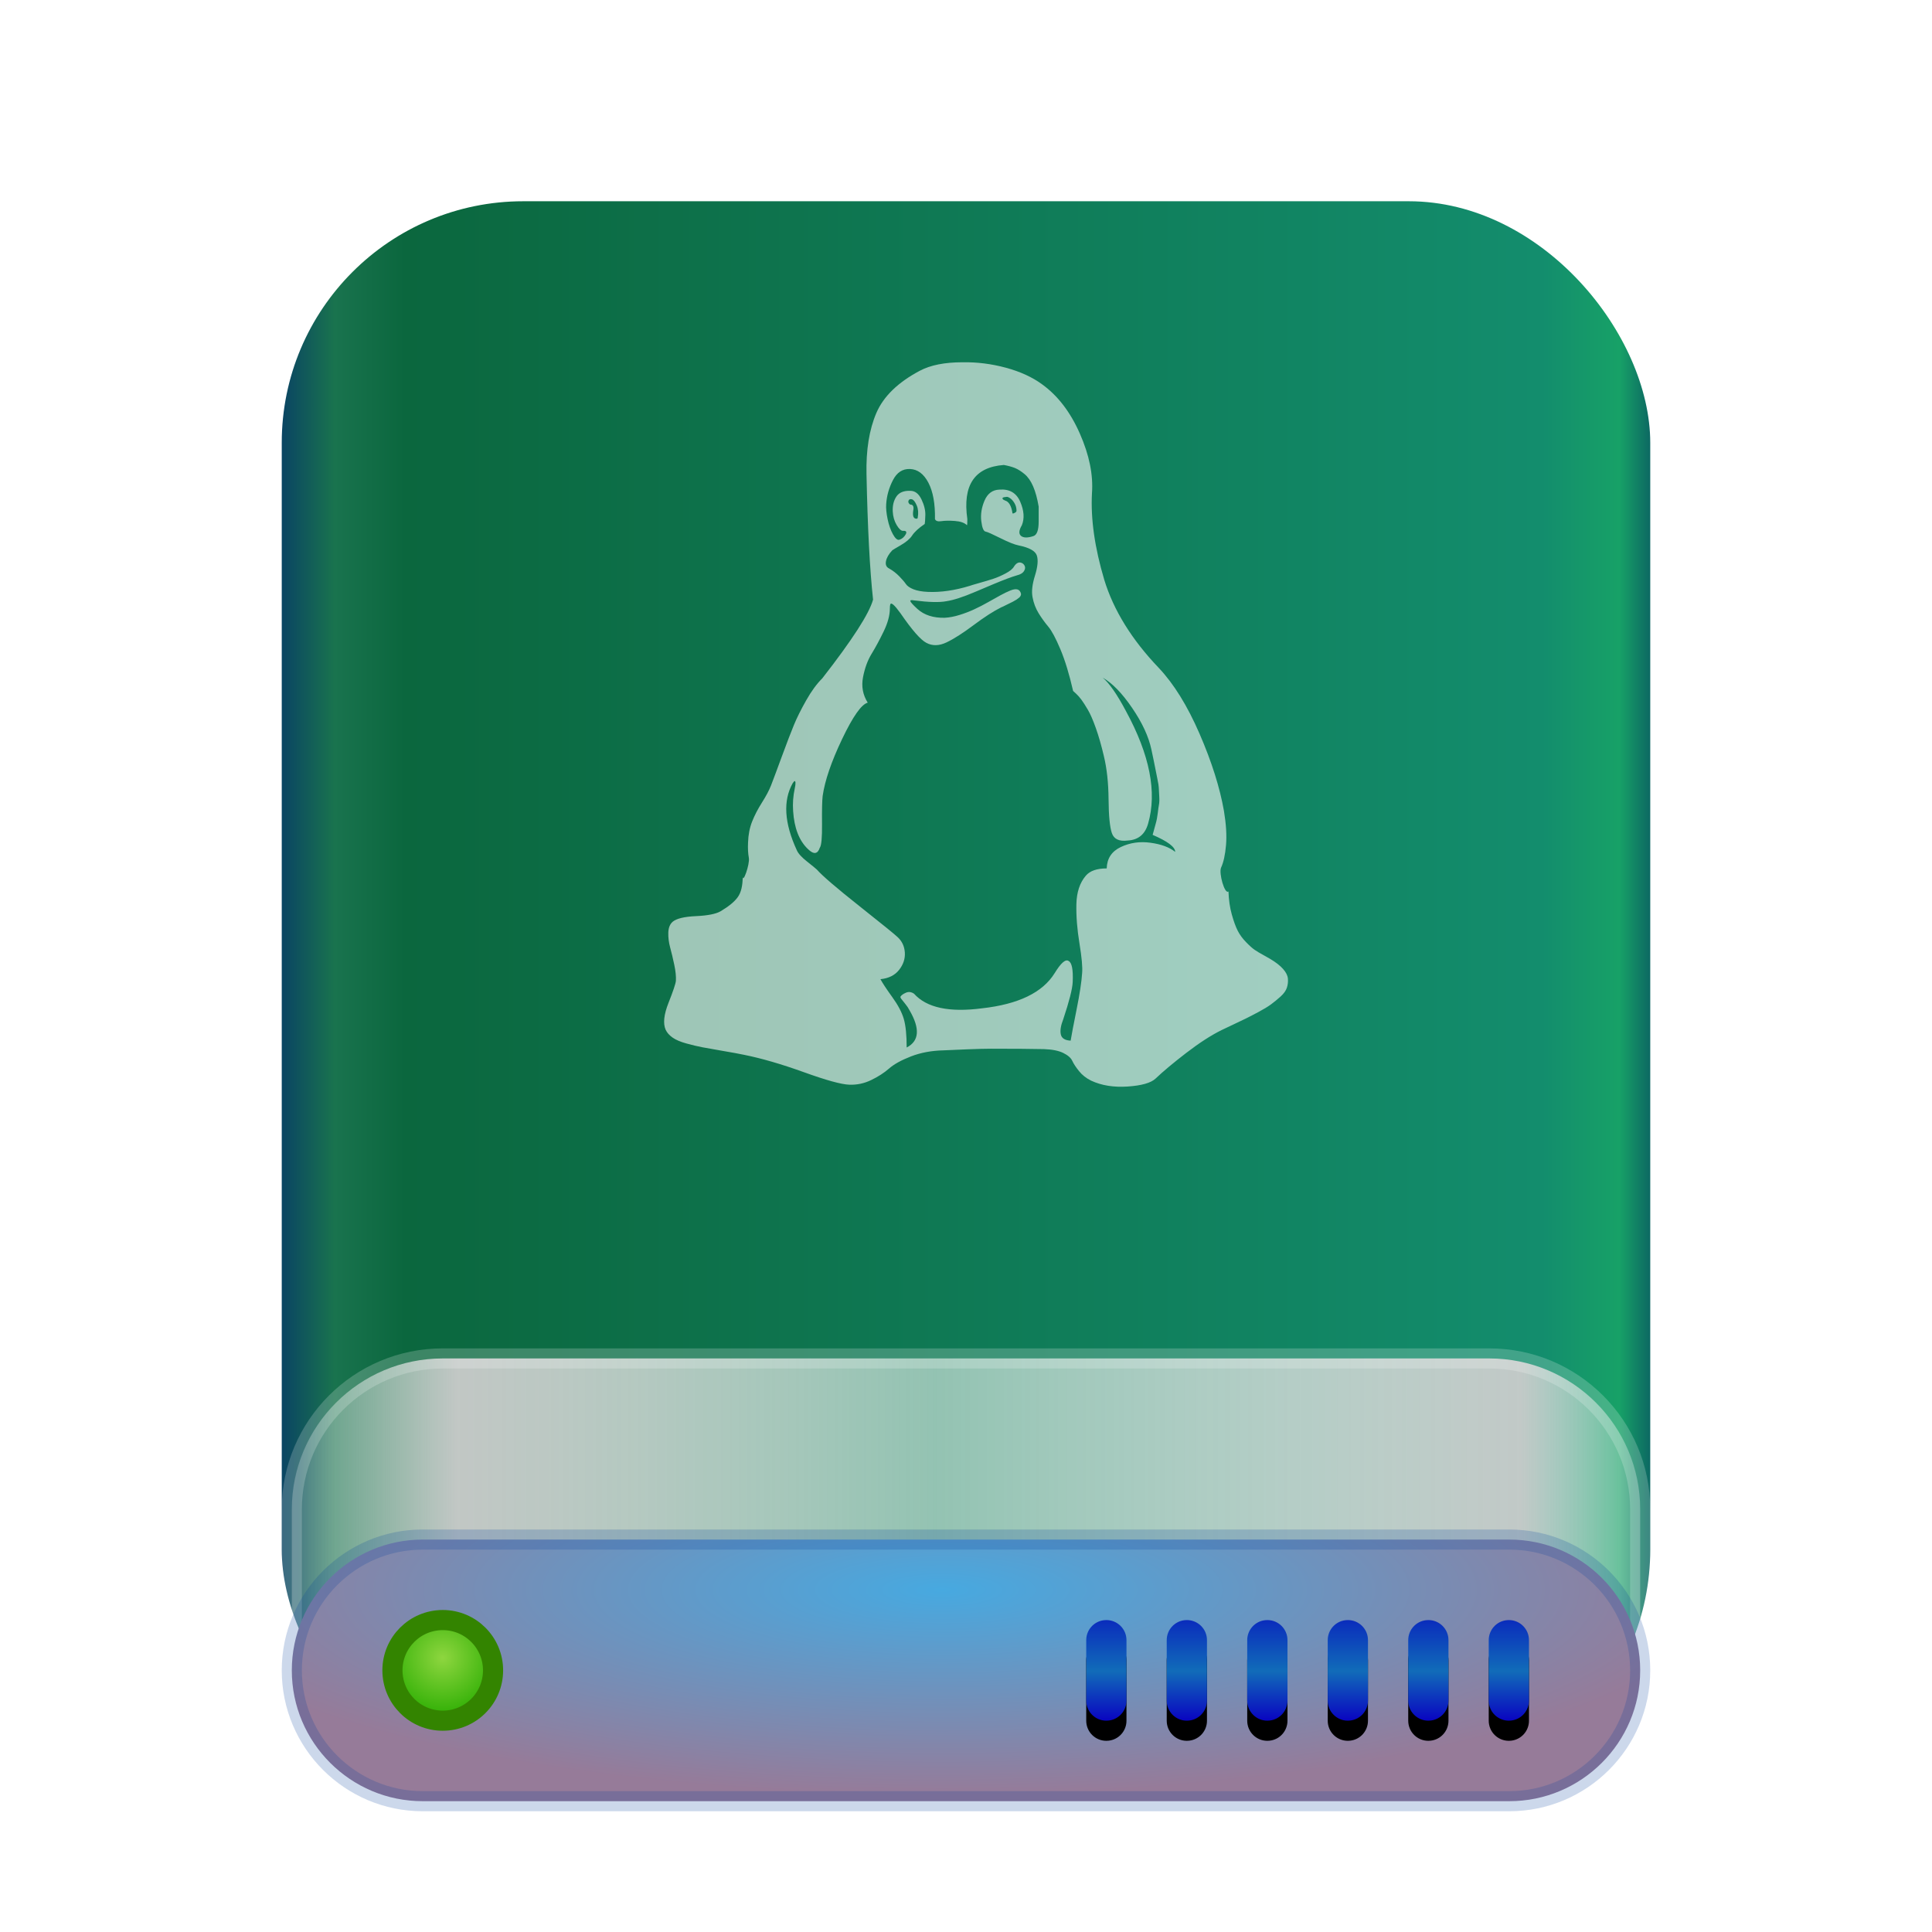 <svg xmlns="http://www.w3.org/2000/svg" xmlns:xlink="http://www.w3.org/1999/xlink" width="96" height="96" viewBox="0 0 96 96">
  <defs>
    <filter id="drive-harddisk-linux-a" width="135.3%" height="130%" x="-17.6%" y="-15%" filterUnits="objectBoundingBox">
      <feOffset dy="2" in="SourceAlpha" result="shadowOffsetOuter1"/>
      <feGaussianBlur in="shadowOffsetOuter1" result="shadowBlurOuter1" stdDeviation="2"/>
      <feComposite in="shadowBlurOuter1" in2="SourceAlpha" operator="out" result="shadowBlurOuter1"/>
      <feColorMatrix in="shadowBlurOuter1" result="shadowMatrixOuter1" values="0 0 0 0 0   0 0 0 0 0   0 0 0 0 0  0 0 0 0.2 0"/>
      <feMerge>
        <feMergeNode in="shadowMatrixOuter1"/>
        <feMergeNode in="SourceGraphic"/>
      </feMerge>
    </filter>
    <linearGradient id="drive-harddisk-linux-b" x1="102.549%" x2="-2.652%" y1="57.682%" y2="57.682%">
      <stop offset="0%" stop-color="#00285D"/>
      <stop offset="4.571%" stop-color="#17A167"/>
      <stop offset="9.931%" stop-color="#138D6D"/>
      <stop offset="88.945%" stop-color="#0B673E"/>
      <stop offset="93.793%" stop-color="#19734E"/>
      <stop offset="100%" stop-color="#002472"/>
    </linearGradient>
    <linearGradient id="drive-harddisk-linux-c" x1="100%" x2="0%" y1="56.43%" y2="56.43%">
      <stop offset="0%" stop-color="#FFF" stop-opacity=".29"/>
      <stop offset="8.389%" stop-color="#CDCDCD" stop-opacity=".94"/>
      <stop offset="52.356%" stop-color="#FFF" stop-opacity=".55"/>
      <stop offset="88.168%" stop-color="#CDCDCD" stop-opacity=".94"/>
      <stop offset="100%" stop-color="#FFF" stop-opacity=".24"/>
    </linearGradient>
    <radialGradient id="drive-harddisk-linux-d" cx="48.239%" cy="19.103%" r="78.654%" fx="48.239%" fy="19.103%" gradientTransform="matrix(0 1 -.737 0 .623 -.291)">
      <stop offset="0%" stop-color="#47A9E0"/>
      <stop offset="100%" stop-color="#967B99"/>
    </radialGradient>
    <linearGradient id="drive-harddisk-linux-g" x1="50%" x2="50%" y1="0%" y2="100%">
      <stop offset="0%" stop-color="#0A2CBC"/>
      <stop offset="50.85%" stop-color="#116CB9"/>
      <stop offset="100%" stop-color="#0904C1"/>
    </linearGradient>
    <path id="drive-harddisk-linux-f" d="M21.974,0.5 C22.526,0.5 22.974,0.944 22.974,1.5 L22.974,4.5 C22.974,5.013 22.591,5.436 22.091,5.493 L21.974,5.5 C21.422,5.5 20.974,5.056 20.974,4.5 L20.974,1.5 C20.974,0.987 21.357,0.564 21.857,0.507 L21.974,0.5 Z M17.974,0.5 C18.526,0.5 18.974,0.944 18.974,1.5 L18.974,4.5 C18.974,5.013 18.591,5.436 18.091,5.493 L17.974,5.5 C17.422,5.5 16.974,5.056 16.974,4.5 L16.974,1.5 C16.974,0.987 17.357,0.564 17.857,0.507 L17.974,0.5 Z M13.974,0.5 C14.526,0.5 14.974,0.944 14.974,1.5 L14.974,4.5 C14.974,5.013 14.591,5.436 14.091,5.493 L13.974,5.5 C13.422,5.5 12.974,5.056 12.974,4.5 L12.974,1.5 C12.974,0.987 13.357,0.564 13.857,0.507 L13.974,0.5 Z M9.974,0.5 C10.526,0.5 10.974,0.944 10.974,1.5 L10.974,4.5 C10.974,5.013 10.591,5.436 10.091,5.493 L9.974,5.5 C9.422,5.5 8.974,5.056 8.974,4.5 L8.974,1.5 C8.974,0.987 9.357,0.564 9.857,0.507 L9.974,0.5 Z M5.974,0.5 C6.526,0.5 6.974,0.944 6.974,1.5 L6.974,4.5 C6.974,5.013 6.591,5.436 6.091,5.493 L5.974,5.5 C5.422,5.5 4.974,5.056 4.974,4.5 L4.974,1.5 C4.974,0.987 5.357,0.564 5.857,0.507 L5.974,0.5 Z M1.974,0.5 C2.526,0.5 2.974,0.944 2.974,1.5 L2.974,4.5 C2.974,5.013 2.591,5.436 2.091,5.493 L1.974,5.5 C1.422,5.5 0.974,5.056 0.974,4.5 L0.974,1.5 C0.974,0.987 1.357,0.564 1.857,0.507 L1.974,0.5 Z"/>
    <filter id="drive-harddisk-linux-e" width="104.5%" height="140%" x="-2.3%" y="-10%" filterUnits="objectBoundingBox">
      <feOffset dy="1" in="SourceAlpha" result="shadowOffsetOuter1"/>
      <feColorMatrix in="shadowOffsetOuter1" values="0 0 0 0 1   0 0 0 0 1   0 0 0 0 1  0 0 0 0.1 0"/>
    </filter>
    <radialGradient id="drive-harddisk-linux-h" cx="50%" cy="37.643%" r="62.357%" fx="50%" fy="37.643%">
      <stop offset="0%" stop-color="#8ED63F"/>
      <stop offset="100%" stop-color="#28AC00"/>
    </radialGradient>
  </defs>
  <g fill="none" fill-rule="evenodd">
    <g filter="url(#drive-harddisk-linux-a)" transform="translate(14 8)">
      <rect width="68" height="79" fill="url(#drive-harddisk-linux-b)" rx="12"/>
      <path fill="url(#drive-harddisk-linux-c)" stroke="#FFF" stroke-opacity=".2" d="M0.5,65.002 L0.5,73 C0.5,73.272 0.727,73.5 1.001,73.5 L66.999,73.5 C67.273,73.5 67.5,73.274 67.5,73 L67.5,65.002 C67.5,60.86 64.141,57.5 60,57.5 L8,57.5 C3.859,57.5 0.5,60.86 0.5,65.002 Z"/>
      <path fill="url(#drive-harddisk-linux-d)" stroke="#003D9C" stroke-opacity=".2" d="M0.5,73 C0.5,76.585 3.415,79.5 7.005,79.5 L60.995,79.5 C64.583,79.5 67.5,76.587 67.5,73 C67.5,69.415 64.585,66.5 60.995,66.5 L7.005,66.5 C3.417,66.5 0.5,69.413 0.5,73 Z"/>
      <g transform="translate(39 70)">
        <use fill="#000" filter="url(#drive-harddisk-linux-e)" xlink:href="#drive-harddisk-linux-f"/>
        <use fill="url(#drive-harddisk-linux-g)" xlink:href="#drive-harddisk-linux-f"/>
      </g>
      <path fill="url(#drive-harddisk-linux-h)" stroke="#338400" d="M8,75.5 C9.381,75.5 10.5,74.381 10.5,73 C10.5,71.619 9.381,70.5 8,70.5 C6.619,70.5 5.5,71.619 5.5,73 C5.5,74.381 6.619,75.5 8,75.5 Z"/>
    </g>
    <path fill="#FFF" fill-opacity=".6" d="M58.394,42.328 C58.394,42.087 58.021,41.805 57.274,41.484 C57.328,41.283 57.379,41.099 57.426,40.931 C57.474,40.764 57.508,40.59 57.528,40.409 C57.549,40.228 57.569,40.084 57.589,39.977 C57.61,39.87 57.613,39.72 57.6,39.525 C57.586,39.331 57.579,39.201 57.579,39.134 C57.579,39.067 57.555,38.919 57.508,38.692 C57.46,38.464 57.433,38.327 57.426,38.28 C57.42,38.233 57.386,38.066 57.325,37.778 C57.264,37.49 57.226,37.312 57.213,37.245 C57.077,36.603 56.758,35.913 56.255,35.176 C55.753,34.44 55.264,33.938 54.789,33.67 C55.115,33.938 55.502,34.493 55.95,35.337 C57.131,37.507 57.498,39.368 57.05,40.921 C56.9,41.457 56.561,41.738 56.031,41.765 C55.61,41.819 55.349,41.695 55.247,41.394 C55.145,41.092 55.091,40.533 55.084,39.716 C55.077,38.899 54.999,38.183 54.85,37.567 C54.728,37.045 54.595,36.582 54.453,36.181 C54.31,35.779 54.178,35.474 54.055,35.267 C53.933,35.059 53.828,34.895 53.74,34.775 C53.651,34.654 53.563,34.554 53.475,34.473 C53.387,34.393 53.336,34.346 53.322,34.333 C53.132,33.502 52.922,32.813 52.691,32.264 C52.46,31.715 52.26,31.34 52.09,31.139 C51.92,30.938 51.761,30.717 51.611,30.476 C51.462,30.235 51.36,29.967 51.306,29.672 C51.251,29.391 51.292,29.033 51.428,28.598 C51.564,28.162 51.594,27.831 51.52,27.603 C51.445,27.376 51.143,27.208 50.613,27.101 C50.409,27.061 50.107,26.94 49.707,26.739 C49.306,26.539 49.065,26.431 48.984,26.418 C48.875,26.405 48.8,26.231 48.76,25.896 C48.719,25.561 48.773,25.22 48.922,24.871 C49.072,24.523 49.316,24.342 49.656,24.329 C50.158,24.289 50.504,24.49 50.695,24.932 C50.885,25.374 50.912,25.762 50.776,26.097 C50.627,26.351 50.613,26.529 50.735,26.629 C50.858,26.729 51.061,26.733 51.346,26.639 C51.523,26.585 51.611,26.344 51.611,25.916 L51.611,25.173 C51.543,24.771 51.452,24.436 51.336,24.168 C51.221,23.9 51.078,23.696 50.908,23.556 C50.739,23.415 50.579,23.315 50.43,23.254 C50.28,23.194 50.097,23.144 49.88,23.104 C48.427,23.211 47.823,24.108 48.067,25.795 C48.067,25.996 48.06,26.097 48.047,26.097 C47.924,25.976 47.724,25.906 47.446,25.886 C47.167,25.866 46.943,25.869 46.774,25.896 C46.604,25.923 46.499,25.889 46.458,25.795 C46.471,25.032 46.363,24.429 46.132,23.987 C45.901,23.546 45.596,23.318 45.215,23.304 C44.849,23.291 44.567,23.475 44.37,23.857 C44.173,24.239 44.061,24.637 44.034,25.052 C44.02,25.253 44.044,25.501 44.105,25.795 C44.166,26.09 44.255,26.341 44.37,26.549 C44.485,26.756 44.591,26.847 44.686,26.82 C44.822,26.78 44.93,26.686 45.012,26.539 C45.066,26.418 45.018,26.365 44.869,26.378 C44.774,26.378 44.669,26.281 44.553,26.087 C44.438,25.892 44.373,25.668 44.36,25.414 C44.346,25.119 44.407,24.871 44.543,24.67 C44.679,24.47 44.91,24.376 45.236,24.389 C45.467,24.389 45.65,24.53 45.786,24.811 C45.921,25.092 45.986,25.353 45.979,25.594 C45.972,25.836 45.962,25.983 45.949,26.036 C45.65,26.237 45.439,26.431 45.317,26.619 C45.209,26.78 45.022,26.937 44.757,27.091 C44.492,27.245 44.353,27.329 44.339,27.342 C44.163,27.53 44.058,27.71 44.024,27.884 C43.99,28.059 44.041,28.179 44.177,28.246 C44.367,28.353 44.536,28.484 44.686,28.638 C44.835,28.792 44.944,28.919 45.012,29.019 C45.08,29.12 45.205,29.207 45.388,29.281 C45.572,29.354 45.813,29.398 46.112,29.411 C46.75,29.438 47.442,29.338 48.189,29.11 C48.216,29.096 48.373,29.05 48.658,28.969 C48.943,28.889 49.177,28.819 49.36,28.758 C49.544,28.698 49.744,28.611 49.961,28.497 C50.179,28.383 50.321,28.266 50.389,28.146 C50.511,27.958 50.647,27.905 50.796,27.985 C50.864,28.025 50.908,28.082 50.929,28.156 C50.949,28.229 50.929,28.31 50.868,28.397 C50.807,28.484 50.695,28.547 50.532,28.588 C50.26,28.668 49.876,28.812 49.381,29.019 C48.885,29.227 48.576,29.358 48.454,29.411 C47.856,29.666 47.381,29.82 47.028,29.873 C46.689,29.94 46.152,29.927 45.419,29.833 C45.283,29.806 45.222,29.82 45.236,29.873 C45.249,29.927 45.365,30.054 45.582,30.255 C45.921,30.563 46.376,30.71 46.947,30.697 C47.178,30.683 47.422,30.637 47.68,30.556 C47.938,30.476 48.182,30.382 48.413,30.275 C48.644,30.168 48.872,30.051 49.096,29.923 C49.32,29.796 49.523,29.682 49.707,29.582 C49.89,29.481 50.056,29.401 50.206,29.341 C50.355,29.281 50.474,29.264 50.562,29.291 C50.65,29.317 50.708,29.391 50.735,29.512 C50.735,29.538 50.729,29.569 50.715,29.602 C50.701,29.635 50.674,29.669 50.633,29.702 C50.593,29.736 50.552,29.766 50.511,29.793 C50.471,29.82 50.413,29.853 50.338,29.893 C50.263,29.933 50.202,29.964 50.155,29.984 C50.107,30.004 50.039,30.037 49.951,30.084 C49.863,30.131 49.798,30.161 49.758,30.174 C49.377,30.362 48.919,30.657 48.383,31.058 C47.846,31.46 47.395,31.748 47.028,31.922 C46.662,32.096 46.329,32.103 46.03,31.942 C45.745,31.795 45.317,31.306 44.747,30.476 C44.448,30.061 44.278,29.913 44.238,30.034 C44.224,30.074 44.217,30.141 44.217,30.235 C44.217,30.57 44.115,30.948 43.912,31.37 C43.708,31.792 43.508,32.163 43.311,32.485 C43.114,32.806 42.971,33.194 42.883,33.65 C42.795,34.105 42.873,34.527 43.117,34.915 C42.805,34.996 42.381,35.598 41.844,36.723 C41.308,37.848 40.985,38.792 40.877,39.555 C40.85,39.797 40.839,40.259 40.846,40.942 C40.853,41.625 40.816,42.02 40.734,42.127 C40.626,42.448 40.429,42.468 40.143,42.187 C39.709,41.772 39.464,41.142 39.41,40.299 C39.383,39.924 39.41,39.549 39.492,39.174 C39.546,38.919 39.539,38.799 39.471,38.812 L39.39,38.913 C38.901,39.783 38.969,40.895 39.593,42.247 C39.661,42.408 39.831,42.595 40.103,42.81 C40.374,43.024 40.537,43.158 40.592,43.211 C40.863,43.519 41.569,44.125 42.71,45.029 C43.851,45.933 44.482,46.446 44.604,46.566 C44.822,46.767 44.94,47.021 44.961,47.329 C44.981,47.637 44.886,47.925 44.676,48.193 C44.465,48.461 44.156,48.615 43.749,48.655 C43.857,48.856 44.054,49.154 44.339,49.549 C44.625,49.944 44.815,50.306 44.91,50.634 C45.005,50.962 45.052,51.434 45.052,52.05 C45.677,51.729 45.725,51.113 45.195,50.202 C45.141,50.095 45.069,49.988 44.981,49.881 C44.893,49.773 44.828,49.693 44.788,49.64 C44.747,49.586 44.733,49.546 44.747,49.519 C44.788,49.452 44.876,49.388 45.012,49.328 C45.147,49.268 45.283,49.285 45.419,49.378 C46.044,50.075 47.171,50.316 48.8,50.102 C50.606,49.901 51.808,49.318 52.406,48.354 C52.718,47.845 52.949,47.644 53.098,47.751 C53.261,47.832 53.329,48.18 53.302,48.796 C53.288,49.131 53.132,49.747 52.833,50.644 C52.711,50.952 52.67,51.203 52.711,51.397 C52.752,51.591 52.915,51.695 53.2,51.709 C53.241,51.454 53.339,50.939 53.495,50.162 C53.651,49.385 53.743,48.782 53.77,48.354 C53.797,48.073 53.753,47.581 53.638,46.877 C53.522,46.174 53.472,45.525 53.485,44.929 C53.499,44.333 53.655,43.861 53.954,43.513 C54.157,43.272 54.504,43.151 54.992,43.151 C55.006,42.656 55.24,42.301 55.695,42.087 C56.15,41.872 56.642,41.802 57.172,41.876 C57.701,41.949 58.109,42.1 58.394,42.328 L58.394,42.328 Z M45.602,25.715 C45.643,25.487 45.626,25.286 45.551,25.112 C45.477,24.938 45.399,24.838 45.317,24.811 C45.195,24.784 45.134,24.831 45.134,24.952 C45.161,25.019 45.195,25.059 45.236,25.072 C45.371,25.072 45.419,25.173 45.378,25.374 C45.338,25.641 45.392,25.775 45.541,25.775 C45.582,25.775 45.602,25.755 45.602,25.715 L45.602,25.715 Z M50.511,25.394 C50.511,25.246 50.477,25.116 50.409,25.002 C50.342,24.888 50.267,24.804 50.185,24.751 C50.104,24.697 50.043,24.677 50.002,24.691 C49.812,24.704 49.764,24.751 49.859,24.831 C49.887,24.845 49.914,24.858 49.941,24.871 C50.131,24.925 50.253,25.132 50.308,25.494 C50.308,25.534 50.362,25.521 50.471,25.454 L50.511,25.394 Z M63.751,48.143 C63.9,48.31 63.982,48.471 63.995,48.625 C64.009,48.779 63.992,48.93 63.945,49.077 C63.897,49.224 63.792,49.372 63.629,49.519 C63.466,49.666 63.306,49.797 63.15,49.911 C62.994,50.025 62.79,50.148 62.539,50.282 C62.288,50.416 62.074,50.527 61.897,50.614 C61.721,50.701 61.504,50.805 61.246,50.925 C60.988,51.046 60.804,51.133 60.696,51.186 C60.18,51.441 59.599,51.816 58.954,52.311 C58.309,52.807 57.797,53.235 57.416,53.597 C57.185,53.811 56.724,53.942 56.031,53.989 C55.339,54.035 54.734,53.938 54.218,53.697 C53.974,53.577 53.774,53.419 53.618,53.225 C53.461,53.031 53.349,52.86 53.281,52.713 C53.214,52.566 53.064,52.435 52.833,52.321 C52.602,52.207 52.283,52.144 51.876,52.13 C51.278,52.117 50.396,52.11 49.228,52.11 C48.97,52.11 48.583,52.12 48.067,52.14 C47.551,52.161 47.157,52.177 46.886,52.191 C46.288,52.204 45.748,52.305 45.266,52.492 C44.784,52.68 44.421,52.88 44.177,53.095 C43.932,53.309 43.637,53.5 43.29,53.667 C42.944,53.835 42.581,53.912 42.201,53.898 C41.807,53.885 41.053,53.677 39.94,53.275 C38.826,52.874 37.835,52.586 36.966,52.412 C36.708,52.358 36.362,52.294 35.927,52.221 C35.493,52.147 35.153,52.087 34.909,52.04 C34.664,51.993 34.396,51.93 34.104,51.849 C33.812,51.769 33.585,51.672 33.422,51.558 C33.259,51.444 33.143,51.314 33.075,51.166 C32.94,50.858 32.987,50.413 33.218,49.83 C33.449,49.248 33.571,48.883 33.585,48.736 C33.598,48.521 33.571,48.253 33.503,47.932 C33.435,47.611 33.367,47.326 33.299,47.078 C33.232,46.831 33.201,46.586 33.208,46.345 C33.215,46.104 33.286,45.923 33.422,45.803 C33.612,45.642 33.999,45.548 34.583,45.522 C35.167,45.495 35.574,45.414 35.805,45.281 C36.212,45.039 36.497,44.805 36.66,44.577 C36.823,44.35 36.905,44.008 36.905,43.553 C36.905,43.935 37.265,42.95 37.21,42.629 C37.17,42.415 37.156,42.16 37.17,41.866 C37.183,41.477 37.251,41.129 37.373,40.821 C37.495,40.513 37.658,40.198 37.862,39.877 C38.066,39.555 38.215,39.274 38.31,39.033 C38.419,38.752 38.599,38.27 38.85,37.587 C39.101,36.904 39.302,36.382 39.451,36.02 C39.6,35.658 39.804,35.25 40.062,34.795 C40.32,34.339 40.585,33.978 40.856,33.71 C42.35,31.795 43.192,30.489 43.382,29.793 C43.219,28.293 43.111,26.217 43.056,23.566 C43.029,22.36 43.192,21.346 43.545,20.522 C43.898,19.699 44.618,18.999 45.704,18.423 C46.234,18.142 46.94,18.001 47.823,18.001 C48.542,17.988 49.262,18.078 49.982,18.272 C50.701,18.467 51.306,18.745 51.794,19.106 C52.569,19.669 53.19,20.482 53.658,21.547 C54.127,22.611 54.327,23.599 54.259,24.51 C54.191,25.782 54.395,27.215 54.87,28.809 C55.332,30.322 56.235,31.782 57.579,33.188 C58.326,33.978 59.002,35.069 59.606,36.462 C60.21,37.855 60.614,39.134 60.818,40.299 C60.927,40.955 60.961,41.521 60.92,41.996 C60.879,42.472 60.798,42.843 60.675,43.111 C60.553,43.379 60.852,44.457 61.042,44.296 C61.056,44.711 61.11,45.09 61.205,45.431 C61.3,45.773 61.398,46.044 61.5,46.245 C61.602,46.446 61.741,46.636 61.918,46.817 C62.094,46.998 62.237,47.125 62.346,47.199 C62.454,47.273 62.6,47.36 62.784,47.46 C62.967,47.56 63.079,47.624 63.12,47.651 C63.391,47.812 63.602,47.976 63.751,48.143 Z"/>
  </g>
</svg>
